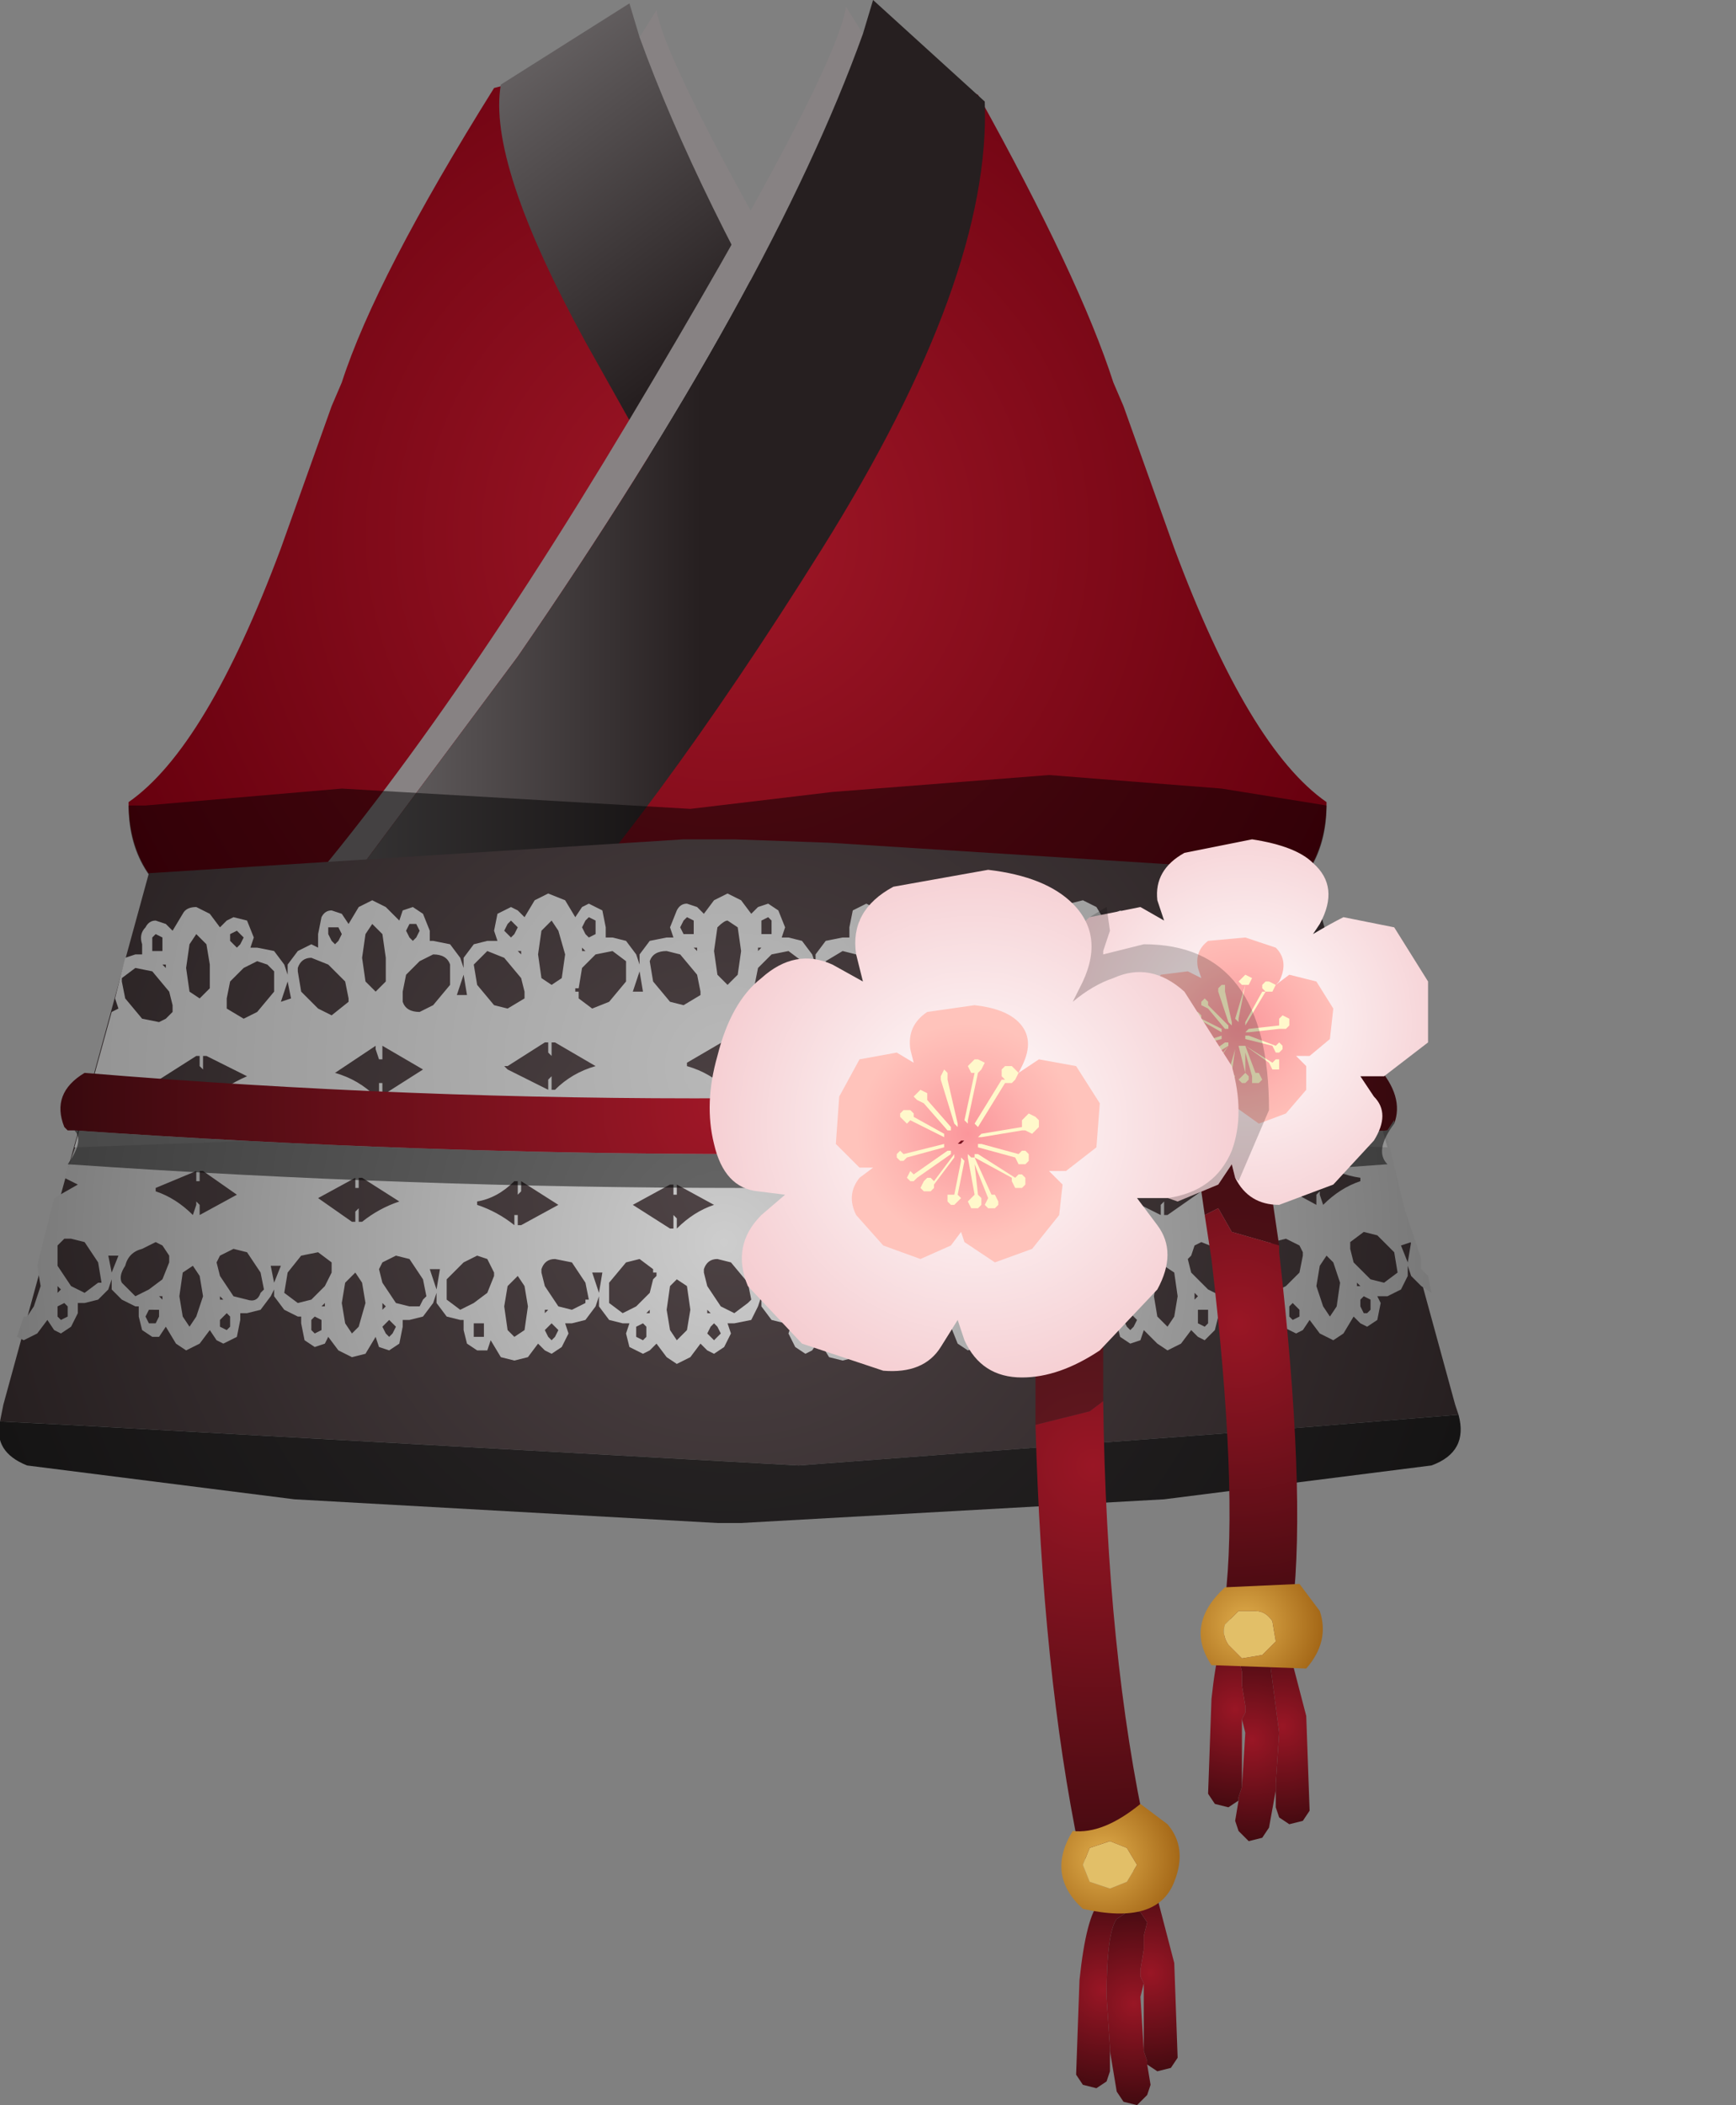 <svg xmlns="http://www.w3.org/2000/svg" xmlns:ffdec="https://www.free-decompiler.com/flash" xmlns:xlink="http://www.w3.org/1999/xlink" ffdec:objectType="frame" width="25.65" height="31.1"><rect width="100%" height="100%" fill="#808080" stroke="none"/><use ffdec:characterId="1" xlink:href="#a" width="25.65" height="31.1"/><defs><radialGradient id="b" cx="0" cy="0" r="819.2" gradientTransform="translate(9.95 10.4)scale(.012)" gradientUnits="userSpaceOnUse" spreadMethod="pad"><stop offset="0" stop-color="#a01727"/><stop offset="1" stop-color="#66000e"/></radialGradient><radialGradient id="e" cx="0" cy="0" r="819.2" gradientTransform="translate(10 19.95)scale(.014)" gradientUnits="userSpaceOnUse" spreadMethod="pad"><stop offset="0" stop-color="#4f4446"/><stop offset="1" stop-color="#261f20"/></radialGradient><radialGradient id="f" cx="0" cy="0" r="819.2" gradientTransform="translate(10 19.95)scale(.014)" gradientUnits="userSpaceOnUse" spreadMethod="pad"><stop offset="0" stop-color="#2c2829"/><stop offset="1" stop-color="#151414"/></radialGradient><radialGradient id="g" cx="0" cy="0" r="819.2" gradientTransform="translate(9.9 20.85)scale(.013)" gradientUnits="userSpaceOnUse" spreadMethod="pad"><stop offset="0" stop-color="#cdcdcd"/><stop offset="1" stop-color="#777"/></radialGradient><radialGradient id="h" cx="0" cy="0" r="819.2" gradientTransform="translate(9.95 18.25)scale(.027)" gradientUnits="userSpaceOnUse" spreadMethod="pad"><stop offset="0" stop-color="#b8b8b8"/><stop offset=".776" stop-color="#777"/></radialGradient><radialGradient id="i" cx="0" cy="0" r="819.2" gradientTransform="translate(9.9 18.85)scale(.012)" gradientUnits="userSpaceOnUse" spreadMethod="pad"><stop offset=".004" stop-color="#a01727"/><stop offset="1" stop-color="#38090e"/></radialGradient><radialGradient id="j" cx="0" cy="0" r="819.2" gradientTransform="matrix(-.002 0 0 .002 18.15 28)" gradientUnits="userSpaceOnUse" spreadMethod="pad"><stop offset="0" stop-color="#991625"/><stop offset="1" stop-color="#3a090e"/></radialGradient><radialGradient id="k" cx="0" cy="0" r="819.2" gradientTransform="matrix(-.002 -0 -0 .002 17.7 28.2)" gradientUnits="userSpaceOnUse" spreadMethod="pad"><stop offset="0" stop-color="#991625"/><stop offset="1" stop-color="#3a090e"/></radialGradient><radialGradient id="l" cx="0" cy="0" r="819.2" gradientTransform="translate(17.45 27.75)scale(.002)" gradientUnits="userSpaceOnUse" spreadMethod="pad"><stop offset="0" stop-color="#991625"/><stop offset="1" stop-color="#3a090e"/></radialGradient><radialGradient id="m" cx="0" cy="0" r="819.2" gradientTransform="translate(15.5 31.9)scale(.002)" gradientUnits="userSpaceOnUse" spreadMethod="pad"><stop offset="0" stop-color="#991625"/><stop offset="1" stop-color="#3a090e"/></radialGradient><radialGradient id="n" cx="0" cy="0" r="819.2" gradientTransform="rotate(-6.009 313.767 -135.894)scale(.002)" gradientUnits="userSpaceOnUse" spreadMethod="pad"><stop offset="0" stop-color="#991625"/><stop offset="1" stop-color="#3a090e"/></radialGradient><radialGradient id="o" cx="0" cy="0" r="819.2" gradientTransform="matrix(-.002 0 0 .002 16.2 31.65)" gradientUnits="userSpaceOnUse" spreadMethod="pad"><stop offset="0" stop-color="#991625"/><stop offset="1" stop-color="#3a090e"/></radialGradient><radialGradient id="p" cx="0" cy="0" r="819.2" gradientTransform="translate(15.35 24.15)scale(.008)" gradientUnits="userSpaceOnUse" spreadMethod="pad"><stop offset="0" stop-color="#621820"/><stop offset="1" stop-color="#3a090e"/></radialGradient><radialGradient id="q" cx="0" cy="0" r="819.2" gradientTransform="translate(15.35 24.15)scale(.008)" gradientUnits="userSpaceOnUse" spreadMethod="pad"><stop offset="0" stop-color="#991625"/><stop offset="1" stop-color="#3a090e"/></radialGradient><radialGradient id="r" cx="0" cy="0" r="819.2" gradientTransform="translate(17.5 22.05)scale(.006)" gradientUnits="userSpaceOnUse" spreadMethod="pad"><stop offset="0" stop-color="#511118"/><stop offset="1" stop-color="#3a090e"/></radialGradient><radialGradient id="s" cx="0" cy="0" r="819.2" gradientTransform="translate(17.5 22.05)scale(.006)" gradientUnits="userSpaceOnUse" spreadMethod="pad"><stop offset="0" stop-color="#991625"/><stop offset="1" stop-color="#3a090e"/></radialGradient><radialGradient id="t" cx="0" cy="0" r="819.2" gradientTransform="translate(15.5 29.95)scale(.002)" gradientUnits="userSpaceOnUse" spreadMethod="pad"><stop offset="0" stop-color="#e0ad4c"/><stop offset="1" stop-color="#8a4900"/></radialGradient><radialGradient id="u" cx="0" cy="0" r="819.2" gradientTransform="rotate(18.435 -72.85 67.478)scale(.002)" gradientUnits="userSpaceOnUse" spreadMethod="pad"><stop offset="0" stop-color="#e0ad4c"/><stop offset="1" stop-color="#8a4900"/></radialGradient><radialGradient id="v" cx="0" cy="0" r="819.2" gradientTransform="translate(17.6 17.6)scale(.004)" gradientUnits="userSpaceOnUse" spreadMethod="pad"><stop offset="0" stop-color="#fff"/><stop offset="1" stop-color="#f5cdd1"/></radialGradient><radialGradient id="w" cx="0" cy="0" r="819.2" gradientTransform="matrix(.002 0 0 -.002 17.5 17.7)" gradientUnits="userSpaceOnUse" spreadMethod="pad"><stop offset="0" stop-color="#fb969b"/><stop offset=".624" stop-color="#feb5b1"/><stop offset="1" stop-color="#ffc3bb"/></radialGradient><radialGradient id="x" cx="0" cy="0" r="819.2" gradientTransform="translate(13.6 19.1)scale(.005)" gradientUnits="userSpaceOnUse" spreadMethod="pad"><stop offset="0" stop-color="#fff"/><stop offset="1" stop-color="#f5cdd1"/></radialGradient><radialGradient id="y" cx="0" cy="0" r="819.2" gradientTransform="matrix(.002 0 0 -.002 13.5 19.25)" gradientUnits="userSpaceOnUse" spreadMethod="pad"><stop offset="0" stop-color="#fb969b"/><stop offset=".624" stop-color="#feb5b1"/><stop offset="1" stop-color="#ffc3bb"/></radialGradient><linearGradient id="c" x1="-819.2" x2="819.2" gradientTransform="matrix(.004 .005 -.004 .003 8.15 6.3)" gradientUnits="userSpaceOnUse" spreadMethod="pad"><stop offset="0" stop-color="#7f7c7d"/><stop offset=".686" stop-color="#261f20"/></linearGradient><linearGradient id="d" x1="-819.2" x2="819.2" gradientTransform="matrix(.007 0 0 .009 8.5 9.85)" gradientUnits="userSpaceOnUse" spreadMethod="pad"><stop offset="0" stop-color="#7f7c7d"/><stop offset=".592" stop-color="#261f20"/></linearGradient><g id="a" fill-rule="evenodd"><path fill="url(#b)" d="M13.65 3.9q1.5 2.7 2 4.25l.15.35.75 2.1q1.1 2.95 2.25 3.75 0 1.2-1.1 1.7l-7.2-.3H9.4l-7.2.3q-1.1-.5-1.1-1.7 1.15-.8 2.25-3.75l.75-2.1.15-.35Q4.75 6.6 6.5 3.8q2.3-.6.3.9l3.45 4 2.85-4q-.7-1.25.55-.8" transform="translate(.8 -2.5)"/><path fill="#878283" d="m9.45.55.25-.4q.15.9 2.75 5.35l-.35.45Q10.3 2.9 9.45.55"/><path fill="url(#c)" d="M8.65 3.05q.85 2.35 2.65 5.4l-1.4 2-.2.4-1.85-3.3Q6.4 4.9 6.6 3.75l1.9-1.2z" transform="translate(.8 -2.5)"/><path fill="#878283" d="M4.45 14h-.7q2.5-2.7 5.55-7.8T12.5.1l.25.4q-1.35 3.75-5.1 9.2z"/><path fill="url(#d)" d="m11.95 3 .15-.5L13.75 4q.1 2.6-2.4 6.6T6.7 16.9l-3.65.3.6-.7 3.2-4.3q3.75-5.45 5.1-9.2" transform="translate(.8 -2.5)"/><path fill-opacity=".498" d="m5.05 11.65 5.15.3 2.1-.25 3.2-.25 2.55.2 1.55.25q0 1.15-1.1 1.65l-7.2-.3h-1.1l-7.2.3q-1.1-.5-1.1-1.65h.25z"/><path fill="url(#e)" d="m-.8 23.5.05-.25L1.4 15.4l7.9-.5h.75l1.4.05 7.1.45 2.15 7.85.05.15-2.45.2-7.3.55-10.8-.6z" transform="translate(.8 -2.5)"/><path fill="url(#f)" d="M20.75 23.4q.15.55-.4.75l-3.95.5-6.25.35H9.8l-6.25-.35-3.95-.5q-.5-.2-.4-.65l1 .05 10.8.6 7.3-.55z" transform="translate(.8 -2.5)"/><path fill="#8dc63f" d="M25.65 16.05v.05z"/><path fill="url(#g)" d="M18.4 21.95v-.1l-.05-.05-.05-.05-.05.05v.15l.05.05zm1.05-.15v-.1l-.1-.05-.05.05v.1l.05.1h.05l.05-.05zm-3.5.15-.05-.05-.05.05-.05.05.05.1.05.05.05-.05.05-.1zm1.1 0v-.1h-.15v.2l.1.05.05-.05zm.65-.9h-.15l.05.25zm-.8.6-.05-.05v.1zm-.05-.75-.05.15-.05.05.05.2.25.25.2.1.15-.05.05-.15v-.25l-.25-.25-.25-.1zm-.45.3-.1.15-.05.3.05.3.15.15.1-.15.05-.3-.05-.35zm-1.15.25.05-.25h-.15zm.15-.15v.3q.05.15.2.1l.2-.05.2-.2.05-.25v-.15l-.1-.1h-.15l-.2.05zm1.55-1.2v-.05l-.55-.25v.15h-.05l-.05-.15-.55.35.6.3v-.15l.05-.05v.2h.05zm2.95.8.1.25.05-.3zm-.65.6h.05l-.05-.05zm.1-.8-.2.15v.1l.05.2.25.25.2.05.2-.15-.05-.3-.25-.25zm-.65.5-.05.3.1.3.1.15.1-.15.05-.35-.1-.3-.1-.1zm-.5-.4-.2.05-.2.3v.3l.2.15.2-.1.2-.2.05-.25V21l-.05-.1zm1.1-.85v-.05q-.35-.05-.6-.25v.15h-.05v-.15h-.05l-.5.35.55.3v-.15l.05-.05v.05l.05.15q.25-.25.55-.35m-5.75 2.25.05-.1-.05-.05-.05-.05-.05.05-.05.05.05.1.05.05zm.9-.4.05-.05h-.05zm.2.35V22l-.1-.05-.05.05v.15l.1.05zm-3.65 0 .05.1.05.05.05-.05.05-.1-.05-.05-.05-.05-.05.05zm1.1-.1v.2h.15v-.1l-.05-.1zm-.05-.2h.05l-.05-.05zM12 21.3v.2l.25.25.2.1.2-.15.05-.05-.05-.25-.25-.25-.2-.1q-.15 0-.2.15zm-.4.05-.1.15-.05.3.05.35.15.1.1-.1.05-.35-.05-.3zm-1.1-.05h-.15l.1.3zm.55-.2-.2.05-.25.3v.3l.2.1.2-.05.2-.2.05-.25v-.1zm.65-1.15h-.05v.2l-.05-.05v-.15h-.05l-.5.35.55.3v-.15h.05v.15h.05q.25-.2.55-.3v-.05q-.3-.05-.55-.3m2.7 1.25v.2l.25.3.2.05.2-.15h.05l-.05-.3-.25-.25-.2-.05q-.15 0-.2.15zm-.25.25L14 21.3l-.1.15-.05.3.05.35.15.1.1-.15.05-.3zm-1.25-.2h-.15l.1.3zm.3-.15-.2.3v.3l.2.1.2-.05.2-.2.05-.25v-.15l-.2-.1zm.75-1.2v.15h-.05v-.15l-.55.35.55.3h.05v-.2l.05.05v.15l.55-.35-.55-.3zM8.7 22.05l-.1.05v.15l.1.05.05-.05v-.15zm.1-.15v-.05l-.05.05zm.85.3.05.05.05.05.05-.05.05-.05-.05-.1-.05-.05-.05.05zm0-.3h.05l-.05-.05zm-3.3.35v-.2H6.2v.2h.15m1.05 0 .05-.1-.05-.05-.05-.05-.05.05-.05.05.05.1.05.05zm-.15-.4v.05l.05-.05zm-.3-.35-.1-.15-.15.15-.05.3.05.35.1.1.15-.1.05-.35zm-1.15-.1v.3l.2.15.2-.1.2-.15.1-.25v-.05l-.05-.1-.05-.1-.15-.05-.2.1zm-.25-.15.1.3.05-.3zm1.3-1.3H6.8q-.25.25-.55.3v.05q.3.1.55.3v-.15h.05v.15h.05l.55-.3-.55-.35v.15l-.05.05zm3.15 1.2-.2-.05q-.15 0-.2.15v.05l.05.2.2.3.2.1.2-.15.05-.05-.05-.25zm-.8.25-.1.1-.05.35.05.3.1.15.15-.15.05-.3-.05-.35zm-.35-.15-.2-.15-.2.05-.25.3v.3l.2.15.2-.1.2-.2.05-.2.05-.05v-.05h-.05zm-1 .2-.2-.3-.25-.05q-.15 0-.2.15v.05l.05.2.2.3.2.05.2-.1v-.05h.05zm.25-.15h-.15l.1.3zM9.15 20H9.1l-.55.3.55.35h.05v-.2l.05.05v.15q.25-.25.55-.35L9.2 20v.15h-.05zm-5.3 1.95L3.8 22v.15l.05.05.1-.05V22zm.15-.2-.05.05H4zm.95.5L5 22.2l.05-.1-.05-.05-.05-.05-.05.05-.05.05.05.1zm-.1-.5v.1l.05-.05zm-4.8.05v.15L.1 22l.1-.05v-.15l-.05-.05zm1.5.05H1.4l-.05.1.05.1h.1l.05-.1zm.9-.15h.05l-.05-.05zm0 .3v.1l.1.05.05-.05v-.15l-.05-.05-.05.05zm-.3-.65-.1-.15-.15.1-.05.35.05.3.1.15.1-.15.1-.3zm-.55.3h-.05l.05.05zm-.8-.6.05.25.1-.25zm.2.4.2.2.2-.1.2-.15.1-.25v-.1l-.1-.15-.1-.05-.2.1q-.2.05-.25.25-.1.15-.05.25m-.95.05v.1l.05-.05zm.4-.65-.2-.05h-.1l-.1.1v.3l.2.3.2.1.2-.15H.7l-.05-.3zm1.05-.8v.05q.3.1.55.35l.05-.15v-.05l.05.05v.15l.55-.3-.5-.35h-.05v.15H2.1v-.15zm3.05 1.4-.1-.15-.15.15-.05.3.05.3.1.15.1-.1.1-.35zm.25-.2.05.2.2.3.2.05h.15l.05-.1.05-.05-.05-.25-.2-.3-.2-.05-.2.1zm-1.35.05-.05.3.2.15.2-.05.2-.2.1-.2v-.15L3.9 21l-.25.05zm-.1-.1H3.2l.05.25zm-.3.1-.2-.3-.2-.05-.2.1-.05.1.05.2.2.3.2.05q.15.05.2-.1l.05-.05zm1.4-1.25v-.15l-.55.3.5.35h.05v-.15l.05-.05v.2h.05q.25-.2.55-.3l-.55-.35H4.5v.15zm15.85 1.3.05.25-.15-.1-.15-.15-.05-.15v.15l-.1.2-.2.1h-.15l.05.1-.05.25-.15.1-.1-.05-.1-.1-.15.25-.15.1-.2-.1-.15-.2-.1.15-.1.05-.2-.1-.05-.2v-.15H18l-.2-.05-.15-.15v-.15l-.05.15-.1.15-.2.1h-.1v.15l-.05.2-.15.15-.1-.05-.1-.1-.15.2-.2.1-.15-.1-.2-.2-.05.15-.15.05-.15-.1-.05-.2v-.15h-.1l-.2-.05-.15-.2v-.1l-.05.1-.1.2-.2.1-.15-.05.05.15-.05.25-.15.1-.15-.05-.05-.1-.15.2-.2.1-.2-.05-.15-.25-.05.15-.15.05-.15-.1-.1-.25.05-.1h-.1l-.2-.05-.15-.2v-.15l-.05.15-.1.2-.2.05h-.15l.05.15-.05.25-.2.05h-.1l-.1-.15-.1.25-.2.05-.2-.05-.15-.25-.1.15-.1.05-.15-.1-.1-.2.05-.15h-.1l-.2-.05-.15-.2v-.15l-.05.15-.1.2-.25.05h-.1l.05.15-.1.2-.15.1-.1-.05-.1-.1-.15.2-.2.1-.15-.1-.15-.2-.1.1-.1.05-.2-.1-.05-.2.05-.15h-.1L8.2 22l-.15-.2v-.15L8 21.8l-.15.2-.2.05h-.1l.05.15-.1.2-.15.1-.1-.05-.1-.1-.15.2-.2.05-.2-.05-.15-.25-.05.15h-.15l-.15-.1-.05-.2V22H6l-.2-.05-.15-.2v-.15l-.05.15-.15.2-.2.05h-.1v.1l-.05.25-.15.1-.15-.05-.05-.15-.15.25-.2.05-.2-.1-.15-.2-.05.1-.15.05-.15-.1-.05-.25v-.1H3.6l-.2-.1-.15-.2v-.1l-.05.1-.15.2-.2.05h-.1v.1l-.05.25-.2.1-.1-.05-.1-.15-.15.2-.2.1-.15-.1-.15-.25-.1.15h-.1l-.15-.1-.05-.2v-.15H1.2l-.2-.1-.15-.15v-.15l-.05.15-.15.15-.2.05h-.1v.15l-.1.2-.15.1-.1-.05-.1-.15-.15.2-.2.1-.1-.05.1-.3h.05l.1-.15.1-.3-.05-.3.25-1 .35-.2-.2-.1.25-.7 8.85.3 10.4-.4.3 1.25.25.75v.15z" transform="translate(.8 -2.5)"/><path fill="url(#h)" d="M15.05 18.15v-.2l-.6.35.55.4h.05v-.2h.05v.2h.05q.25-.25.6-.35l-.6-.4V18l-.05.15zm-1.3-.95h.15l-.05-.3zm-.55-.55-.2.2-.05.25h-.05v.05l.05.1.2.15.25-.05.25-.3v-.3l-.2-.2q-.1 0-.25.1m0-.5-.05-.05-.05.05-.05.1.05.05.05.05.05-.05.05-.05zm1.5.5v-.05h-.05zm-.45-.05-.15.05-.1.1q-.05.15.05.3l.2.3.25.1.2-.15.05-.1-.05-.2-.25-.3zm.4-.4-.05-.05h-.05l-.05.1.05.1.05.05.05-.05.05-.1zm-2.15 1.9v-.2h-.05l-.6.35q.35.1.6.35h.05v-.2l.05.05v.15l.6-.3.05-.05h-.05l-.55-.35h-.05v.15zm-1.35-.95h.15l-.05-.3zm-.55-.55-.2.2-.05.25-.05.05v.05h.05v.05l.2.15.25-.05.25-.3v-.3l-.2-.15zm-.2-.05.05-.05h-.05zm.05-.45v.2h.15v-.2l-.05-.05zm1.6.45.05.05v-.1zm.4-.3-.1.35.05.35.15.15.15-.15.05-.35-.05-.35-.15-.15zm-.8.3-.25.15.05.3.2.3.25.1.2-.15.05-.1-.05-.2-.25-.35zm.45-.35-.05-.1-.05-.05-.1.05v.2l.1.05.05-.05zm6.55.6-.25.05-.2.2-.1.25v.05l.05.1.2.15.2-.05.3-.3.05-.25-.05-.05zm-.35-.45v.2h.15v-.2l-.05-.05zm-1.8.95-.05-.3-.1.25zm1.15 1v-.2h-.05l-.6.3.6.4v-.2h.05v.2h.05q.25-.25.6-.3v-.05l-.55-.35h-.05v.15zm-1.85-1.55-.2.15-.1.25v.1l.05.05.05.15.15.05.25-.1.25-.25.05-.3h-.05v-.05l-.05-.1-.15-.05zm-.5.25.05-.35-.05-.35-.1-.15-.15.15-.1.35.05.35.15.15zm.45-.8h-.05l-.05.1.05.1.05.05.05-.05.05-.1v-.1zm1.9.25-.05.3v.35l.15.15.15-.1.05-.35-.05-.35-.1-.15zm-.35.25h-.05l.05.05zm-.1-.2.05-.05.05-.05v-.1l-.1-.05-.05.05-.05.05.05.1zm-.35.2-.25.15.05.3.2.3.25.1.2-.15.05-.1-.05-.2-.2-.3zm-12 1.45H4.8L4.75 18v-.05l-.6.4q.35.1.6.35h.05v-.2h.05v.2l.05-.05.55-.35-.6-.35zm-1.5-.85.15-.05-.05-.25zm-.55-.5-.2.2-.05.25v.15l.25.15.2-.1.25-.3v-.3l-.1-.1L3 16.7zm-.05-.5-.05-.05-.1.05v.1l.05.05.05.05.05-.05.05-.1zm2.15.35-.05-.35-.15-.15-.1.15-.05.35.05.35.15.15.15-.15zm-.6.35-.25-.25-.25-.1q-.15 0-.2.15v.05l.05.3.25.25.2.1.25-.2v-.05zm-.1-.8h-.15v.1l.05.1.05.05.05-.05.05-.1zm-2.65 2.25v.05l.6.3h.05v-.2h.05v.2q.25-.25.6-.4l-.6-.3H2.2v.2l-.05-.05v-.15H2.1zM1 16.95V17l.05.25.25.3.25.05.1-.05.1-.1v-.1l-.05-.2-.25-.3-.25-.05zm1.1-.65-.1.15-.05.35.05.35.15.1.15-.15v-.35l-.05-.3zm-.5.45.05.05v-.05zm0-.2v-.2l-.1-.05-.05.05v.2h.15m7.75 1.65v.05q.35.1.6.35l.05-.05v-.15h.05v.2q.3-.25.6-.35v-.05l-.6-.35v.2H10v-.15l-.05-.05zm-.8-1.05h.15l-.05-.3zM8 16.6l-.2.2-.05.3H7.7v.05h.05v.1l.2.15.25-.1.25-.3v-.3l-.2-.15zm-.2-.1v.05h.05zm.2-.4-.1-.05-.05.05-.05.1.05.1.05.05.1-.05v-.2m1.5.45v-.05h-.05zm-.25.05-.2-.05q-.2 0-.25.15l.05.3.25.3.2.05.25-.15v-.05l-.05-.25zm.2-.5-.1-.05-.05.05-.05.1.05.1h.15v-.2m.5 0q-.05 0-.15.1l-.05.35.05.35.15.15.15-.15.05-.35-.05-.35zM6.7 18.25h-.05l.05.05.6.3v-.15l.05-.05v.2h.05q.25-.25.6-.35l-.6-.35h-.05v.2l-.05-.05v-.15h-.05zm-.75-1.05h.15l-.05-.3zm-.35-.6-.2.1-.2.2-.05.25v.15q.05.15.25.15l.2-.1.25-.3v-.3q-.05-.15-.25-.15m-.25-.45h-.1l-.05.1.05.1.05.05.05-.05.05-.1zm1.8.45.05.35.15.1.15-.1.05-.35-.1-.35-.1-.15-.15.15zm-.25.35-.25-.3-.25-.1-.2.2.05.3.25.3.2.05.25-.15v-.1zm0-.4h-.05l.05.05zm-.15-.45-.05.05-.05.1.05.05.05.05.05-.05.05-.1-.05-.05zm.35-.3.2-.1.25.1.15.25.1-.15.1-.05.2.1.05.25v.15h.1l.2.05.15.2.05.15v-.15l.15-.2.25-.05h.1l-.05-.15.1-.25q.05-.1.15-.1l.15.05.1.1.15-.2.2-.1.2.1.15.2.1-.1.15-.05.15.1.1.25-.05.15h.1l.2.05.15.2.05.15v-.15l.15-.2.25-.05h.1v-.15l.05-.25.2-.1.1.05.1.15q.15-.35.35-.35l.25.1.15.25.05-.1.15-.05.2.1.05.25-.05.15h.1l.25.05.1.2.05.15v-.15l.15-.2.25-.05h.1v-.15l.1-.25q.05-.1.15-.1l.15.05.05.15.2-.25.2-.05.2.1.15.25.1-.15.1-.05.2.1.05.25v.15h.05l.25.1.1.2.05.15.05-.15.15-.2.2-.05H17l-.05-.15.1-.25.2-.05.1.05.1.1.15-.2.2-.1.2.1.15.25.1-.1.15-.05.15.1.05.25v.15h.05l.25.1.05.05.1.4-.1.25.15.05-.05-.3.65 2.3-9.75-.35-9.65.35.55-2 .1-.05-.05-.15.15-.6.15-.05h.1v-.15q-.05-.15.05-.25.05-.1.15-.1l.15.05.1.1.15-.25q.05-.1.2-.1l.2.1.15.2.1-.1.1-.05.2.05.1.25-.05.15H3l.25.05.15.2.05.15v-.15l.15-.2.2-.1.1.05v-.2l.05-.25q.05-.1.15-.1l.15.05.1.15.15-.25.2-.1.2.1.2.2.05-.15.15-.05.15.1.1.25v.15h.05l.25.05.15.2.05.15v-.15l.15-.2.2-.05h.15l-.05-.15.05-.25.2-.1.1.05.1.1z" transform="translate(.8 -2.5)"/><path fill="url(#i)" d="M.3 19.2H.2l-.05-.05q-.2-.5.3-.8 9.65.8 19.1-.1.4.45.25.85v-.05l-.1.15q-9.25.7-19.4 0" transform="translate(.8 -2.5)"/><path fill-opacity=".498" d="M20.6 16.6q-.3.4-.1.6-9.3.7-19.5 0 .25-.35.1-.5 10.15.7 19.4 0l.1-.15z"/><path fill="url(#j)" d="m17.8 26.85.05-.2.15-.05.2.1.3 1.15.05 1.4-.1.15-.2.05-.15-.1-.05-.15v-.35l.05-.75-.15-1.15z" transform="translate(.8 -2.5)"/><path fill="url(#k)" d="M17.5 29.1v-.05l.05-.15.05-.8-.05-.2.05-.1v-.1l-.05-.3v-.2l-.05-.2.1-.15.15-.05.05.05.15.1.15 1.15-.05.75v.1l-.1.55-.1.15-.2.05-.15-.15-.05-.15z" transform="translate(.8 -2.5)"/><path fill="url(#l)" d="m17.5 29.1-.15.1-.2-.05-.1-.15.05-1.4q.1-.95.3-1.15.05-.1.2-.1l.15.05.1.2-.05.15-.05.05-.15.05-.1.15.05.2v.2l.05.3v.1l-.05.1v1l-.05.15z" transform="translate(.8 -2.5)"/><path fill="url(#m)" d="M15.6 32.8v.3l-.05.15-.15.1-.2-.05-.1-.15.05-1.4q.1-.95.3-1.15l.2-.1.15.05.05.2-.15.1q-.15.2-.15 1.15l.05.75z" transform="translate(.8 -2.5)"/><path fill="url(#n)" d="M15.6 32.8v-.05l-.05-.75q0-.95.15-1.15l.15-.1.05-.05.15.05.1.15-.05.2v.2l-.05.3v.1l.05.1-.05.2.05.8.05.15V33l.05.3-.05.15-.15.15-.2-.05-.1-.15z" transform="translate(.8 -2.5)"/><path fill="url(#o)" d="m15.9 30.7-.05-.05-.05-.15.1-.2.15-.05.2.1.3 1.15.05 1.4-.1.15-.2.05-.15-.1v-.05l-.05-.15v-1l-.05-.1v-.1l.05-.3v-.2l.05-.2-.1-.15z" transform="translate(.8 -2.5)"/><path fill="url(#p)" d="M14.5 23.55V22.3l.15-3.75q0-.2.15-.35t.35-.15l.35.15.15.4-.15 3.75v.85l-.2.15z" transform="translate(.8 -2.5)"/><path fill="url(#q)" d="m14.5 23.55.8-.2.2-.15q.05 3.75.65 6.45l-.05.4-.35.2-.35-.05-.25-.35q-.55-2.65-.65-6.3" transform="translate(.8 -2.5)"/><path fill="url(#r)" d="M17 20.45 16.65 18l.1-.4q.1-.15.35-.2l.35.1.2.35.45 3.05-.7-.2-.2-.35z" transform="translate(.8 -2.5)"/><path fill="url(#s)" d="m17 20.45.2-.1.2.35.7.2v.1q.4 3.5.2 5.25l-.2.35-.35.1-.35-.2-.1-.35q.2-1.65-.2-5.05z" transform="translate(.8 -2.5)"/><path fill="url(#t)" d="m15.3 29.8-.1.25.1.25.3.1.25-.1.15-.25-.15-.25-.25-.1zm1.25.5q-.25.65-1.35.4-.55-.5-.15-1.15.45.05 1-.4l.4.3q.3.35.1.85" transform="translate(.8 -2.5)"/><path fill="#e2bf68" d="m16.1 27.3.3-.1.25.1.15.25-.15.25-.25.1-.3-.1-.1-.25z"/><path fill="url(#u)" d="m18.5 27.15-1.4-.05q-.4-.6.2-1.15l1.1-.05.3.4q.15.45-.2.85m-.65-.2.2-.2-.05-.3q-.1-.15-.25-.15h-.25l-.2.2q-.05.15.05.3l.2.2z" transform="translate(.8 -2.5)"/><path fill="#e2bf68" d="m18.65 24.45-.3.05-.2-.2q-.1-.15-.05-.3l.2-.2h.25q.15 0 .25.15l.05.3z"/><path fill="url(#v)" d="m20.3 17.9-.65.5h-.35l.2.3q.25.25 0 .65l-.6.65-.8.3q-.45 0-.65-.4l-.05-.2-.2.3-.6.25-.85-.3-.6-.6q-.15-.45.15-.75l.25-.25-.3-.05q-.35 0-.45-.5l.05-.9q.15-.6.45-.85l.75-.15.35.2-.1-.3q-.05-.45.4-.7l1-.2q.65.1.9.35.4.35.1.9l-.1.15q.25-.15.45-.25l.75.15.5.8zm-2.95-.1h.1v-.05z" transform="translate(.8 -2.5)"/><path fill="url(#w)" d="M17.45 17.8h-.05zm-.5-.85-.05-.15q-.05-.25.15-.4l.55-.05.45.15q.2.2.05.5l-.05.05.2-.15.4.1.25.4-.05.45-.3.25h-.2l.15.15v.35l-.3.35-.4.15-.35-.25v-.1l-.1.15-.35.15-.4-.15-.3-.3q-.1-.25.05-.4l.15-.15h-.15l-.25-.25.05-.5.2-.4.4-.05z" transform="translate(.8 -2.5)"/><path fill="#fff8cb" d="M18.85 15.65h.05v.15h-.1l-.05-.1-.35-.25.4.25zm-.15-1.15h.05l.1.05-.05.1h-.1l-.05-.05v-.05zm-.35 1.4.05-.05.05.05v.05l-.05.05h-.05l-.05-.05zm-.25.05v-.1h.05l.1-.35-.05.35.05.05-.05.05zm.2-.5h.1l.15.4h.05l.05.1-.05.05h-.1v-.1l-.1-.35v.3zm.1-.1v-.05h.05l.4.15.05-.05.05.05v.05l-.05.05h-.05l-.05-.1zm-.6.45.05-.1h.1l.2-.25-.2.3v.05zm-.15-.1.05-.1.05.05.35-.25h.05v.05l-.4.25zm-.05-.3v.05l.45-.15v.05l-.4.1-.05.05-.05-.05zm.8-.25v-.05l.25-.45h.05zm-.1-.05-.05-.05.15-.5-.1.5zm.1.15.05-.05.45-.05v-.1l.05-.05.1.05v.1l-.05.05h-.1l-.45.05zm-.35-.05v.05l-.35-.2-.05.05-.05-.05v-.1h.1l.05.05v.05zm.1 0h-.05l-.25-.3-.1-.05v-.05l.05-.05.05.05v.05l.3.3zm-.1-.65h.05v.1l.1.45v.05l-.05-.05-.15-.45v-.05zm.25-.05.05-.05.05-.05.1.05-.05.1h-.1z"/><path fill-opacity=".2" d="m16.4 13.75-.1.3v.05l.6-.15q1.85 0 1.85 2.45l-.45 1.05-.05-.05-.05-.2-.2.3-.6.25-.85-.3-.6-.6q-.15-.45.15-.75l.25-.25-.3-.05q-.35 0-.45-.5l.05-.9q.15-.6.45-.85l.25-.15z"/><path fill="url(#x)" d="M9.8 18.1q.2-.8.65-1.15.5-.45 1.05-.2l.45.25-.1-.4q-.1-.65.55-1l1.4-.25q.85.1 1.25.5.5.5.1 1.25l-.1.2q.3-.25.6-.35.55-.25 1.05.2l.7 1.1q.2.7 0 1.25-.25.6-.95.7H16l.3.4q.3.4 0 .95l-.85.9q-.6.4-1.15.4-.6 0-.85-.55l-.1-.3-.25.4q-.25.4-.85.35l-1.2-.4-.8-.85q-.25-.6.2-1.05l.35-.3-.4-.05q-.5-.05-.65-.7-.15-.6.05-1.3m3.65 1.25-.05-.05-.15.1h.15z" transform="translate(.8 -2.5)"/><path fill="url(#y)" d="M13.45 19.35h-.05l-.05.05h.05zm-.75-1.15-.05-.2q-.05-.35.25-.55l.7-.1q.45.05.65.25.25.25.05.65l-.05.1.3-.2.55.1.35.55-.05.65-.45.35h-.25l.2.2-.05.45-.4.5-.55.2-.45-.3-.05-.15-.15.2-.45.2-.55-.2-.4-.45q-.15-.3.05-.55l.2-.15h-.2l-.35-.35.05-.7.3-.55.55-.1z" transform="translate(.8 -2.5)"/><path fill="#fff8cb" d="M14.35 17.1h.05l.25.55h.05l.05.1v.05l-.05.05h-.1l-.05-.05.05-.1-.2-.5.05.45.05.05v.1l-.05.05h-.1l-.05-.1.05-.05.05-.05-.1-.55v-.05zm-.15 0 .05.05-.1.5.05.05-.05.05-.05.05h-.05l-.05-.05v-.1h.1l.1-.5zm-.55.35.05-.05h.05l.05.05.3-.4v.05l-.3.4v.05l-.05.05h-.1l-.05-.05zM14 17h.05v.05l-.5.35-.05.05h-.05l-.05-.05.05-.1.05.05zm-.05-.1v.05l-.55.15-.05.05h-.05l-.05-.05v-.05l.05-.05.05.05zm-.45-.45v.05l.45.25v.05l-.5-.25-.05.05-.05-.05-.05-.05v-.05l.05-.05h.1zm.1-.35.1.05v.1l.35.4v.05H14l-.35-.4-.1-.05-.05-.05.05-.05zm1.4 1.45-.05-.1v-.05l-.55-.3v-.05h.05l.55.35.05-.05h.05l.05.05v.1l-.05.05zm.05-.5.05-.05h.05l.05.05v.1l-.05.05h-.1l-.05-.1-.55-.15v-.05h.05zm.05-.5.1-.1.1.05.05.05v.1l-.1.1-.1-.05h-.05l-.6.1h-.05l.05-.05.6-.1zm-.3-.75.05-.05h.1l.1.1-.05.1-.05.05h-.1l-.4.65-.05-.05.4-.65h.05l-.05-.05zm-.25-.1-.05.1-.05.05-.15.7v.05l-.05-.05.15-.7h-.05l-.05-.1.05-.05.05-.05h.05zm-.65.25v-.05l.05-.1.05.05v.1l.15.65v.05l-.05-.05z"/></g></defs></svg>